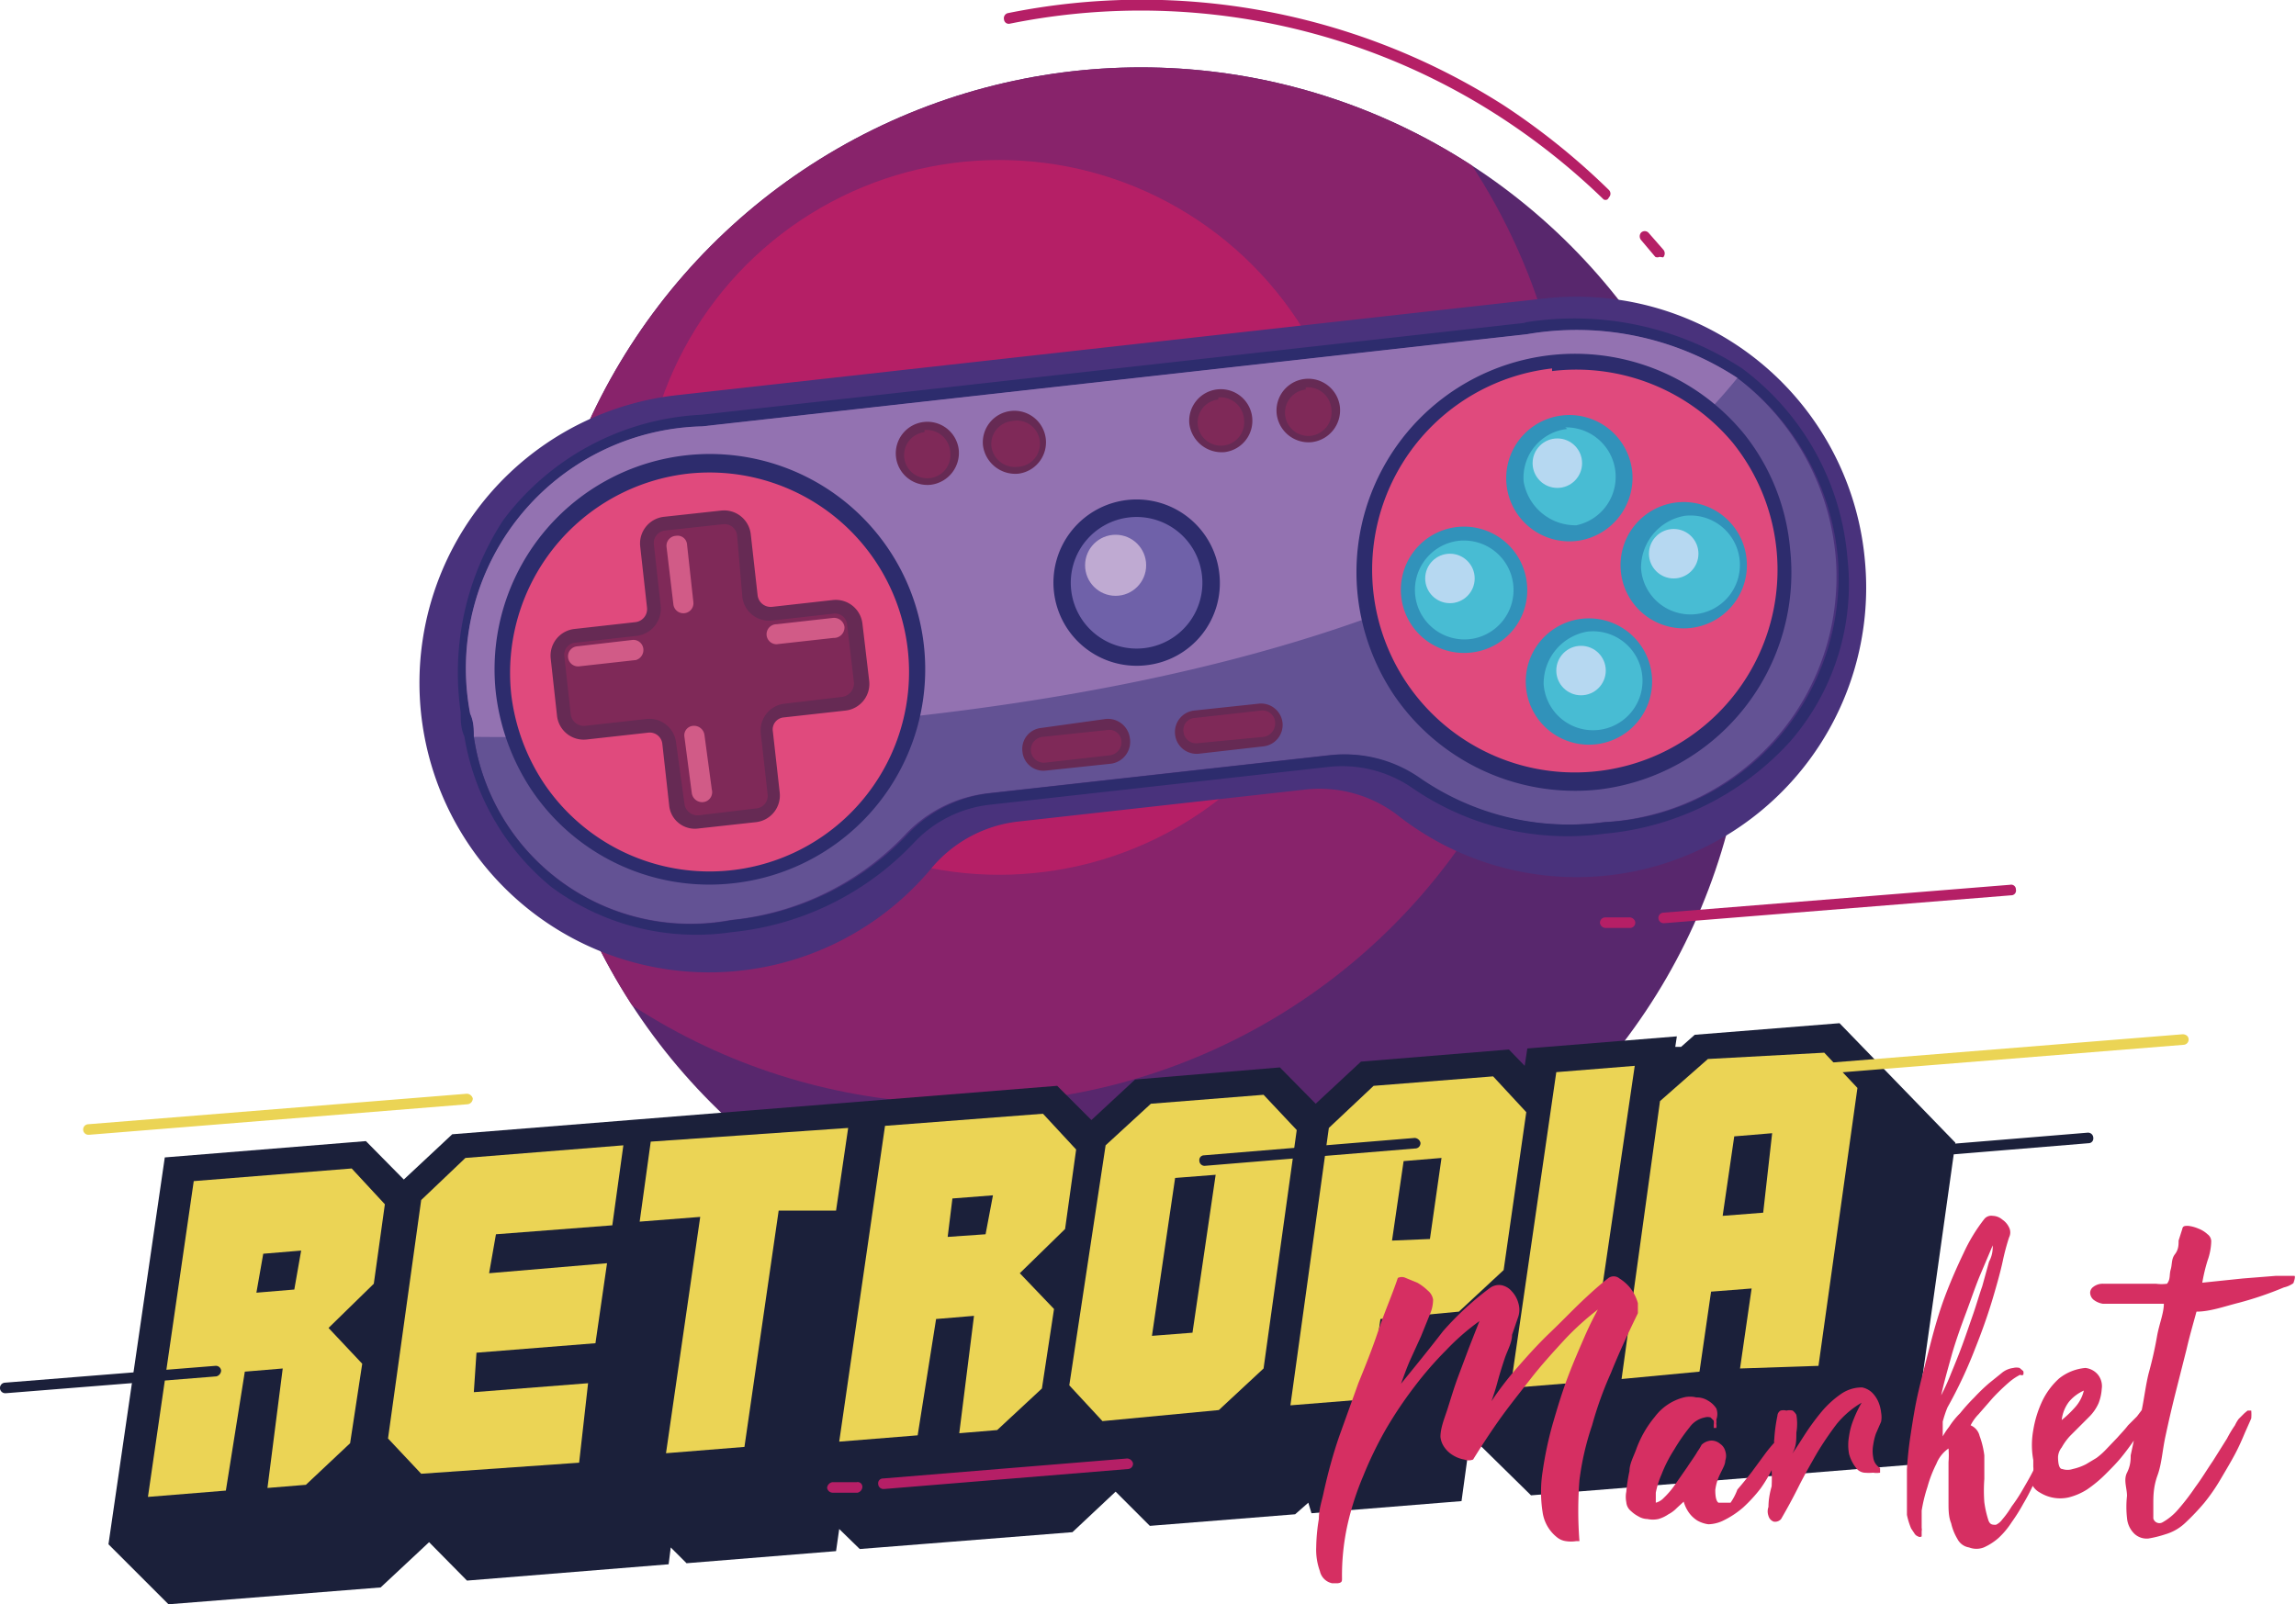 <svg xmlns="http://www.w3.org/2000/svg" xmlns:xlink="http://www.w3.org/1999/xlink" viewBox="0 0 43.61 30.48"><defs><style>.a{fill:none;}.b{clip-path:url(#a);}.c{fill:#58276d;}.d{fill:#88236b;}.e{fill:#b51f66;}.f{fill:#49327c;}.g{fill:#635294;}.h{fill:#2d2c6d;}.i{fill:#9372b1;}.j{fill:#e04a7d;}.k{fill:#48bcd3;}.l{fill:#3192ba;}.m{fill:#b6d8f1;}.n{fill:#7f2958;}.o{fill:#662a54;}.p{fill:#6f61a9;}.q{fill:#bfaad2;}.r{fill:#d15b87;}.s{fill:#1b203a;}.t{fill:#ebd455;}.u{fill:#d62f62;}</style><clipPath id="a"><circle class="a" cx="21.67" cy="12.81" r="11.53"/></clipPath></defs><g class="b"><circle class="c" cx="21.67" cy="12.81" r="11.53"/><circle class="d" cx="18.3" cy="9.44" r="11.53"/><circle class="e" cx="18.98" cy="9.83" r="6.79"/></g><path class="e" d="M31.52,4.88a.09.09,0,0,1-.08,0l-.27-.32a.11.11,0,0,1,0-.14.1.1,0,0,1,.14,0l.28.32a.11.11,0,0,1,0,.15Z"/><path class="e" d="M30.53,3.79a.08.08,0,0,1-.07,0,12.9,12.9,0,0,0-2-1.59A12.54,12.54,0,0,0,19.18.45a.09.09,0,0,1-.11-.08.1.1,0,0,1,.07-.12A12.79,12.79,0,0,1,28.56,2a13.26,13.26,0,0,1,2,1.61.1.1,0,0,1,0,.14A.11.11,0,0,1,30.53,3.79Z"/><path class="f" d="M35.42,10.63a5.5,5.5,0,0,1-8.82,4.9A2.44,2.44,0,0,0,24.8,15l-5.47.61a2.51,2.51,0,0,0-1.65.9,5.5,5.5,0,1,1-4.84-9l16.5-1.84A5.5,5.5,0,0,1,35.42,10.63Z"/><path class="g" d="M34.87,10.62a4.67,4.67,0,0,1-4.42,5,5,5,0,0,1-3.52-.84,2.48,2.48,0,0,0-1.71-.43l-6.45.72a2.54,2.54,0,0,0-1.57.78,5.29,5.29,0,0,1-3.33,1.63A4.16,4.16,0,0,1,9,14c0-.14,0-.29-.07-.44A4.6,4.6,0,0,1,13.34,8.1L29,6.35a5.57,5.57,0,0,1,4,.83A4.82,4.82,0,0,1,34.87,10.62Z"/><path class="h" d="M29,6.35a5.57,5.57,0,0,1,4,.83,4.82,4.82,0,0,1,1.91,3.44,4.67,4.67,0,0,1-4.42,5,5,5,0,0,1-3.52-.84,2.48,2.48,0,0,0-1.71-.43l-6.45.72a2.54,2.54,0,0,0-1.57.78,5.29,5.29,0,0,1-3.33,1.63A4.16,4.16,0,0,1,9,14c0-.14,0-.29-.07-.44A4.6,4.6,0,0,1,13.34,8.1L29,6.35Zm0-.22L13.32,7.88a5,5,0,0,0-3.76,2,5.3,5.3,0,0,0-.81,3.65c0,.15,0,.31.07.46a4.68,4.68,0,0,0,1.65,2.86,4.62,4.62,0,0,0,3.43.86A5.5,5.5,0,0,0,17.37,16a2.33,2.33,0,0,1,1.42-.71l6.45-.72a2.35,2.35,0,0,1,1.57.39,5.19,5.19,0,0,0,3.66.88A5.41,5.41,0,0,0,34,14.09a4.55,4.55,0,0,0,1.09-3.49,5,5,0,0,0-2-3.6,5.83,5.83,0,0,0-4.15-.87Z"/><path class="i" d="M33,7.18C28.06,13.28,16.1,14.07,9,14c0-.14,0-.29-.07-.44A4.6,4.6,0,0,1,13.34,8.1L29,6.35A5.57,5.57,0,0,1,33,7.18Z"/><path class="j" d="M17.4,12.28a3.95,3.95,0,1,1-.86-2A4,4,0,0,1,17.4,12.28Z"/><path class="h" d="M13.94,16.78A4.07,4.07,0,0,1,10.09,15a4.23,4.23,0,0,1-.67-1.82,4.09,4.09,0,1,1,4.52,3.6ZM13.06,9a3.81,3.81,0,0,0-3.35,4.19,3.88,3.88,0,0,0,.62,1.69A3.79,3.79,0,1,0,13.06,9Z"/><path class="j" d="M33.89,10.44A4,4,0,1,1,33,8.36,4,4,0,0,1,33.89,10.44Z"/><path class="h" d="M30.37,15a4.16,4.16,0,0,1-3.91-1.82,4.22,4.22,0,0,1-.67-1.85,4.15,4.15,0,0,1,7.35-3.07A4.07,4.07,0,0,1,34,10.42,4.15,4.15,0,0,1,30.37,15Zm-.89-8a3.85,3.85,0,1,0,3.43,1.41A3.87,3.87,0,0,0,29.48,7.05Z"/><circle class="k" cx="29.82" cy="9.08" r="1.07"/><path class="l" d="M30,10.27A1.2,1.2,0,1,1,31,8.94,1.21,1.21,0,0,1,30,10.27Zm-.23-2.12a.93.93,0,0,0-.83,1,1,1,0,0,0,1,.83.94.94,0,0,0-.21-1.86Z"/><circle class="k" cx="30.25" cy="12.94" r="1.07"/><path class="l" d="M30.39,14.13a1.2,1.2,0,1,1-.27-2.38,1.2,1.2,0,0,1,.27,2.38ZM30.15,12a1,1,0,0,0-.83,1,.94.94,0,1,0,.83-1Z"/><circle class="k" cx="27.85" cy="11.2" r="1.07"/><path class="l" d="M28,12.39A1.2,1.2,0,1,1,29,11.07,1.19,1.19,0,0,1,28,12.39Zm-.24-2.12A.94.94,0,1,0,28,12.13a.94.94,0,0,0-.21-1.86Z"/><circle class="k" cx="32.05" cy="10.73" r="1.07"/><path class="l" d="M32.19,11.92a1.2,1.2,0,1,1-.27-2.38,1.2,1.2,0,0,1,.27,2.38ZM32,9.8a1,1,0,0,0-.83,1,.94.94,0,1,0,.83-1Z"/><circle class="m" cx="29.58" cy="8.8" r="0.47"/><circle class="m" cx="30.03" cy="12.74" r="0.47"/><circle class="m" cx="27.54" cy="10.99" r="0.47"/><circle class="m" cx="31.79" cy="10.52" r="0.47"/><rect class="n" x="19.49" y="13.81" width="1.89" height="0.68" rx="0.27" transform="translate(-1.45 2.36) rotate(-6.39)"/><path class="o" d="M21.1,14.51l-1.23.13a.4.4,0,0,1-.45-.36v0a.4.4,0,0,1,.36-.45L21,13.66a.42.42,0,0,1,.46.36v0A.42.42,0,0,1,21.1,14.51ZM19.8,14a.25.25,0,0,0-.22.27v0a.25.25,0,0,0,.27.22l1.23-.14a.25.25,0,0,0,.22-.27v0a.23.23,0,0,0-.27-.21Z"/><rect class="n" x="22.4" y="13.49" width="1.89" height="0.68" rx="0.27" transform="translate(-1.39 2.68) rotate(-6.39)"/><path class="o" d="M24,14.18l-1.23.14a.41.41,0,0,1-.45-.36v0a.41.41,0,0,1,.36-.46l1.22-.13a.41.41,0,0,1,.46.36v0A.41.41,0,0,1,24,14.18Zm-1.3-.54a.23.23,0,0,0-.22.27v0a.24.24,0,0,0,.27.21L24,14a.26.26,0,0,0,.22-.28v0a.24.24,0,0,0-.27-.22Z"/><circle class="p" cx="21.59" cy="11.07" r="1.42"/><path class="h" d="M21.76,12.64a1.58,1.58,0,1,1,1.4-1.74A1.57,1.57,0,0,1,21.76,12.64Zm-.31-2.81a1.25,1.25,0,1,0,1.38,1.1A1.25,1.25,0,0,0,21.45,9.83Z"/><circle class="n" cx="17.61" cy="8.61" r="0.52"/><path class="o" d="M17.68,9.21a.6.6,0,1,1,.53-.67A.61.61,0,0,1,17.68,9.21Zm-.12-1a.44.44,0,1,0,.49.39A.45.45,0,0,0,17.56,8.17Z"/><circle class="n" cx="19.27" cy="8.42" r="0.52"/><path class="o" d="M19.34,9a.62.62,0,0,1-.67-.54.6.6,0,1,1,.67.54Zm-.12-1a.44.44,0,0,0-.39.48.45.45,0,0,0,.49.39.44.44,0,1,0-.1-.87Z"/><circle class="n" cx="23.19" cy="7.99" r="0.52"/><path class="o" d="M23.26,8.59a.62.62,0,0,1-.67-.54.6.6,0,1,1,.67.54Zm-.12-1a.44.44,0,0,0-.39.48.44.44,0,0,0,.88-.09A.45.45,0,0,0,23.14,7.55Z"/><circle class="n" cx="24.85" cy="7.8" r="0.52"/><path class="o" d="M24.92,8.4a.61.61,0,0,1-.67-.53.6.6,0,1,1,1.2-.14A.61.61,0,0,1,24.92,8.4Zm-.12-1a.44.44,0,0,0,.1.88.45.45,0,0,0,.39-.49A.45.45,0,0,0,24.8,7.36Z"/><circle class="q" cx="21.19" cy="10.74" r="0.58"/><path class="n" d="M16.25,11.86,16.38,13a.39.39,0,0,1-.33.42l-1.17.13a.37.37,0,0,0-.33.41l.13,1.17a.38.38,0,0,1-.33.41l-1.1.12a.36.36,0,0,1-.41-.33l-.13-1.16a.37.37,0,0,0-.42-.33l-1.16.13a.39.39,0,0,1-.42-.33l-.12-1.1a.38.38,0,0,1,.33-.41L12.09,12a.39.39,0,0,0,.33-.42l-.13-1.16a.37.37,0,0,1,.33-.42l1.09-.12a.37.37,0,0,1,.42.33l.13,1.17a.38.38,0,0,0,.41.33l1.17-.13A.36.36,0,0,1,16.25,11.86Z"/><path class="o" d="M14.36,15.62l-1.09.12a.49.49,0,0,1-.56-.44l-.13-1.17a.24.24,0,0,0-.27-.21l-1.17.13a.51.51,0,0,1-.56-.45l-.12-1.09a.51.51,0,0,1,.45-.56l1.16-.13a.25.25,0,0,0,.22-.27l-.13-1.17a.51.51,0,0,1,.44-.56l1.1-.12a.51.51,0,0,1,.56.45l.13,1.16a.25.25,0,0,0,.27.22l1.16-.13a.51.51,0,0,1,.56.44l.13,1.1a.51.51,0,0,1-.45.56l-1.17.13a.23.23,0,0,0-.21.27l.13,1.16A.51.51,0,0,1,14.36,15.62Zm-3.42-3.41a.23.23,0,0,0-.22.27l.12,1.09a.25.25,0,0,0,.27.22l1.17-.13a.51.51,0,0,1,.56.44L13,15.27a.25.25,0,0,0,.27.22l1.09-.13a.24.24,0,0,0,.22-.27l-.13-1.16a.51.51,0,0,1,.45-.56L16,13.24a.26.26,0,0,0,.22-.27l-.13-1.1a.23.23,0,0,0-.27-.21l-1.16.13a.51.51,0,0,1-.56-.45L14,10.17a.24.24,0,0,0-.27-.21l-1.1.12a.24.24,0,0,0-.21.27l.13,1.17a.52.52,0,0,1-.45.56Z"/><path class="r" d="M13,11.65a.19.19,0,0,1-.21-.17l-.13-1.09a.19.19,0,0,1,.18-.21.18.18,0,0,1,.21.17l.12,1.09A.19.19,0,0,1,13,11.65Z"/><path class="r" d="M13.35,15.24a.2.2,0,0,1-.21-.17L13,14a.18.18,0,0,1,.17-.21.2.2,0,0,1,.21.17L13.52,15A.19.19,0,0,1,13.35,15.24Z"/><path class="r" d="M12.08,12.54,11,12.66a.19.19,0,0,1-.21-.17.19.19,0,0,1,.17-.21L12,12.16a.19.19,0,0,1,.22.17A.2.2,0,0,1,12.08,12.54Z"/><path class="r" d="M15.83,12.12l-1.08.12a.19.19,0,1,1,0-.38l1.07-.12a.2.2,0,0,1,.22.17A.2.2,0,0,1,15.83,12.12Z"/><polygon class="s" points="2.06 29.34 3.2 30.48 7.23 30.16 8.15 29.3 8.87 30.03 12.7 29.72 12.74 29.4 13.04 29.7 15.88 29.47 15.94 29.05 16.33 29.43 20.37 29.11 21.19 28.34 21.84 28.99 24.6 28.77 24.85 28.55 24.91 28.75 27.76 28.52 27.93 27.28 29.08 28.41 36.28 27.83 37.14 21.71 34.94 19.44 32.19 19.66 31.93 19.89 31.82 19.89 31.85 19.69 29.01 19.92 28.96 20.25 28.66 19.94 25.85 20.17 24.99 20.97 24.31 20.28 21.56 20.51 20.73 21.28 20.08 20.63 8.59 21.55 7.67 22.41 6.95 21.68 3.13 21.99 2.06 29.34"/><path class="t" d="M4.29,28.32l-1.48.12.87-6,3-.24.63.68-.21,1.51-.86.84.64.68-.23,1.51-.84.79-.73.06L5.37,26l-.72.06Zm.58-3.76.72-.06.13-.74L5,23.82Z"/><path class="t" d="M11.17,26.28,11,27.79,8,28l-.63-.67L8,22.8,8.84,22l3-.24-.21,1.52-2.21.17-.13.74L11.53,24l-.22,1.52-2.26.18L9,26.45Z"/><path class="t" d="M16.11,21.43,15.88,23,14.79,23l-.65,4.49-1.49.12.65-4.49-1.15.09.21-1.52Z"/><path class="t" d="M17.43,27.27l-1.49.12.87-6,3-.23.63.68-.21,1.51-.86.84.65.68-.23,1.51-.85.79-.72.06L18.5,25l-.72.06ZM18,23.5l.72-.05.14-.74-.77.06Z"/><path class="t" d="M20.31,26.32,21,21.76l.86-.79L24,20.8l.63.67L24,26l-.85.79L20.94,27Zm2.34-1,.44-3-.77.06-.44,3Z"/><path class="t" d="M26.22,25.06,26,26.58l-1.49.12.73-5.27.85-.8,2.27-.18.63.68-.43,3-.85.79Zm.94-1.52L27.38,22l-.72.06-.22,1.51Z"/><path class="t" d="M30.17,26.25l-1.48.12.87-6,1.49-.12Z"/><path class="t" d="M30.8,26.2l.73-5.28.91-.8L34.65,20l.63.67-.74,5.28L33.05,26l.22-1.52-.77.06-.22,1.52Zm2.86-4.67-.72.06-.22,1.51.77-.06Z"/><path class="t" d="M1.68,21.56a.1.1,0,0,1-.1-.09.1.1,0,0,1,.09-.11l7.2-.58a.12.12,0,0,1,.11.09.11.11,0,0,1-.1.11l-7.19.58Z"/><path class="t" d="M34.27,20.43a.1.1,0,0,1-.1-.09.1.1,0,0,1,.09-.11l7.2-.58s.1,0,.11.09a.1.1,0,0,1-.09.11l-7.2.58Z"/><path class="s" d="M35.65,22.05a.11.11,0,0,1-.1-.09.1.1,0,0,1,.1-.11l4-.33a.1.1,0,0,1,.11.1.09.09,0,0,1-.09.1l-4,.33Z"/><path class="s" d="M22.88,22.15a.1.1,0,0,1-.1-.1.09.09,0,0,1,.09-.1l4-.33a.12.12,0,0,1,.11.09.1.1,0,0,1-.1.11l-4,.33Z"/><path class="s" d="M.1,26.47a.1.1,0,0,1-.1-.09.1.1,0,0,1,.09-.11l4-.32a.1.1,0,0,1,.11.09.12.12,0,0,1-.09.11l-4,.32Z"/><path class="e" d="M31.6,17.54a.1.1,0,0,1-.1-.09.1.1,0,0,1,.09-.11l6.59-.53a.09.09,0,0,1,.11.09.09.09,0,0,1-.09.11l-6.59.53Z"/><path class="e" d="M30.49,17.63a.11.11,0,0,1-.1-.09.1.1,0,0,1,.1-.11l.46,0a.11.11,0,0,1,.11.09.1.1,0,0,1-.09.11l-.47,0Z"/><path class="e" d="M15.81,28.36a.11.11,0,0,1-.1-.09.12.12,0,0,1,.1-.11l.46,0a.09.09,0,0,1,.11.09.12.12,0,0,1-.09.11l-.47,0Z"/><path class="e" d="M16.78,28.29a.1.1,0,0,1-.1-.1.09.09,0,0,1,.09-.1l4.64-.38a.12.12,0,0,1,.11.09.1.1,0,0,1-.09.11l-4.64.38Z"/><path class="u" d="M27.36,27.3c0-.18.08-.36.14-.55s.12-.39.19-.58l.21-.56.2-.51a4.42,4.42,0,0,0-.63.55,6.75,6.75,0,0,0-.6.69,7.81,7.81,0,0,0-.55.82,7.29,7.29,0,0,0-.43.89,5.4,5.4,0,0,0-.3.94,4.47,4.47,0,0,0-.1,1c0,.05,0,.08-.08.09H25.3a.3.3,0,0,1-.23-.23,1.18,1.18,0,0,1-.07-.45,3.5,3.5,0,0,1,.05-.54c0-.19.06-.35.09-.5q.13-.59.3-1.08l.36-1c.13-.32.26-.64.38-1s.26-.67.37-1a.17.17,0,0,1,.15,0l.22.09a1,1,0,0,1,.2.15.28.28,0,0,1,.1.17.7.7,0,0,1-.06.28l-.17.42-.21.46c-.07.16-.12.31-.17.44.27-.33.53-.65.8-1a5.73,5.73,0,0,1,.89-.82.29.29,0,0,1,.23-.05.35.35,0,0,1,.19.12.52.52,0,0,1,.12.22.43.43,0,0,1,0,.25l-.12.35c0,.15-.09.3-.14.45s-.1.31-.14.46-.08.26-.11.35a6,6,0,0,1,.5-.65c.2-.23.4-.45.62-.66s.41-.41.6-.59.36-.33.49-.43a.17.17,0,0,1,.22,0,.82.82,0,0,1,.22.2.84.84,0,0,1,.13.27c0,.1,0,.16,0,.19-.2.41-.37.78-.51,1.13a6.9,6.9,0,0,0-.36,1A5.25,5.25,0,0,0,30,28.12a7.47,7.47,0,0,0,0,1.16.05.05,0,0,1,0,0h-.06a.62.62,0,0,1-.2,0,.34.34,0,0,1-.15-.06.74.74,0,0,1-.29-.49,2.48,2.48,0,0,1,0-.77,6.93,6.93,0,0,1,.19-.9c.09-.31.18-.61.29-.9s.22-.54.32-.77.19-.4.25-.51a5.23,5.23,0,0,0-.63.57c-.22.24-.44.48-.65.75s-.42.53-.61.8-.35.52-.48.73a.24.24,0,0,1-.17,0,.6.6,0,0,1-.21-.08.52.52,0,0,1-.17-.16A.41.41,0,0,1,27.36,27.3Z"/><path class="u" d="M35.58,27.45a.65.65,0,0,0,0,.24.27.27,0,0,0,.13.2s0,.06,0,.09a.4.4,0,0,1-.13,0,1,1,0,0,1-.17,0,.23.23,0,0,1-.13-.06.74.74,0,0,1-.16-.3.92.92,0,0,1,0-.33,1.35,1.35,0,0,1,.09-.33,2.2,2.2,0,0,1,.15-.31,1.76,1.76,0,0,0-.47.4,6.08,6.08,0,0,0-.38.56c-.12.21-.24.42-.35.64s-.22.42-.33.61a.15.15,0,0,1-.14.05.16.16,0,0,1-.1-.11.25.25,0,0,1,0-.17q0-.18.06-.39a2.91,2.91,0,0,0,0-.31,2.5,2.5,0,0,1-.21.35,2.82,2.82,0,0,1-.33.36,1.72,1.72,0,0,1-.4.26.69.69,0,0,1-.26.06.58.58,0,0,1-.21-.07.57.57,0,0,1-.16-.15.68.68,0,0,1-.1-.21l-.13.12a.61.61,0,0,1-.16.12.66.66,0,0,1-.19.09.5.5,0,0,1-.21,0,.34.34,0,0,1-.17-.05.61.61,0,0,1-.14-.1.24.24,0,0,1-.09-.17.5.5,0,0,1,0-.2,3.1,3.1,0,0,1,.06-.39c0-.14.08-.28.13-.42a2.06,2.06,0,0,1,.35-.61,1,1,0,0,1,.55-.37.5.5,0,0,1,.24,0,.4.4,0,0,1,.22.06.46.46,0,0,1,.16.15.3.3,0,0,1,0,.21.31.31,0,0,1,0,.08.2.2,0,0,1,0,.08.05.05,0,0,1,0,0s0,0-.05,0l0-.06a.3.3,0,0,0,0-.08s0,0-.06-.06a.2.2,0,0,0-.11,0,.47.47,0,0,0-.29.19,3.44,3.44,0,0,0-.29.42,2.61,2.61,0,0,0-.24.47,1.64,1.64,0,0,0-.11.35c0,.12,0,.19,0,.19a.31.31,0,0,0,.15-.09,1.56,1.56,0,0,0,.22-.26l.23-.33c.07-.11.14-.2.19-.29a1.08,1.08,0,0,0,.08-.13.29.29,0,0,1,.18-.08.25.25,0,0,1,.17.06.24.24,0,0,1,.1.14.28.28,0,0,1,0,.18c0,.08-.06.17-.11.28a.93.93,0,0,0-.08.28q0,.2.06.24s.12,0,.23,0A1.1,1.1,0,0,0,33,28.3q.13-.15.27-.33l.25-.34a2.7,2.7,0,0,1,.18-.22.13.13,0,0,1,0-.06,3.06,3.06,0,0,1,.06-.45.12.12,0,0,1,.06-.1.21.21,0,0,1,.11,0,.25.25,0,0,1,.12,0,.27.27,0,0,1,.07.08,1,1,0,0,1,0,.34c0,.14,0,.27-.08.4.08-.11.16-.24.25-.38a4.56,4.56,0,0,1,.31-.42,1.86,1.86,0,0,1,.36-.33.69.69,0,0,1,.41-.13.39.39,0,0,1,.19.1.57.57,0,0,1,.12.18.73.73,0,0,1,.05.2.48.48,0,0,1,0,.17l-.1.23A1.17,1.17,0,0,0,35.58,27.45Z"/><path class="u" d="M43.58,24.24h-.35l-.63.05-.77.08a3.26,3.26,0,0,1,.1-.42,1.16,1.16,0,0,0,.07-.37.17.17,0,0,0-.07-.13.54.54,0,0,0-.18-.11.67.67,0,0,0-.19-.05c-.06,0-.1,0-.11.06l-.07.22c0,.08,0,.17-.07.26s-.05.19-.08.29,0,.18-.07.27,0,0,0,0a.78.78,0,0,1-.21,0l-.36,0h-.64a.29.29,0,0,0-.19.06.14.14,0,0,0-.06.11.18.18,0,0,0,.06.13.38.38,0,0,0,.18.08l.27,0c.1,0,.2,0,.3,0l.3,0h.29c0,.18-.09.39-.13.62s-.09.45-.15.67-.09.49-.14.73l0,0-.09.12-.17.17c-.06.08-.13.15-.2.23l-.21.22a1.37,1.37,0,0,1-.19.17l-.2.12a1.06,1.06,0,0,1-.25.09.32.32,0,0,1-.2,0c-.06,0-.08-.11-.08-.23a.32.32,0,0,1,.07-.18,1.12,1.12,0,0,1,.16-.22l.21-.21.16-.16a.85.85,0,0,0,.17-.25.9.9,0,0,0,.06-.27.35.35,0,0,0-.07-.27.36.36,0,0,0-.24-.13.93.93,0,0,0-.5.2,1.38,1.38,0,0,0-.32.43,2.07,2.07,0,0,0-.17.55,1.57,1.57,0,0,0,0,.57s0,.09,0,.13a.25.25,0,0,1,0,.07c-.06.12-.13.24-.2.36a3,3,0,0,1-.21.32,1.8,1.8,0,0,1-.18.25.31.31,0,0,1-.12.1c-.07,0-.12,0-.15-.11a1.94,1.94,0,0,1-.07-.32,3,3,0,0,1,0-.44c0-.16,0-.3,0-.45a1.67,1.67,0,0,0-.09-.37.29.29,0,0,0-.17-.2.83.83,0,0,1,.15-.21l.27-.31a4,4,0,0,1,.3-.29,1.06,1.06,0,0,1,.22-.15.06.06,0,0,0,.06,0,.13.13,0,0,0,0-.07l-.07-.06a.24.24,0,0,0-.12,0,.43.43,0,0,0-.2.08l-.26.21a3.5,3.5,0,0,0-.28.27,3.65,3.65,0,0,0-.27.3,1.5,1.5,0,0,0-.21.26,1.36,1.36,0,0,0-.12.18l0-.28a2.13,2.13,0,0,1,.09-.27,8.61,8.61,0,0,0,.53-1.13c.14-.35.25-.67.33-.94s.15-.52.19-.71a4.38,4.38,0,0,1,.12-.45.21.21,0,0,0,0-.19.37.37,0,0,0-.13-.15.29.29,0,0,0-.18-.07.17.17,0,0,0-.16.06,3.19,3.19,0,0,0-.39.64c-.12.25-.24.52-.35.81s-.2.6-.28.91-.16.61-.23.91-.11.57-.15.83-.06.48-.07.66v.23c0,.09,0,.2,0,.31s0,.21,0,.32a1.34,1.34,0,0,0,.08.26l.06.09a.13.13,0,0,0,.07.06.06.06,0,0,0,.07,0s0,0,0-.1a.13.13,0,0,0,0-.06V29s0-.15,0-.3a2.93,2.93,0,0,1,.11-.45,2.35,2.35,0,0,1,.17-.44.64.64,0,0,1,.23-.29,1.61,1.61,0,0,1,0,.26c0,.11,0,.24,0,.37s0,.27,0,.4,0,.27.05.39a1,1,0,0,0,.12.3.3.3,0,0,0,.22.16.39.39,0,0,0,.28,0,1.1,1.1,0,0,0,.28-.18,1.53,1.53,0,0,0,.25-.3,3.37,3.37,0,0,0,.22-.35,3.79,3.79,0,0,0,.18-.34l0,0a.35.35,0,0,0,.14.13.73.73,0,0,0,.54.09,1.19,1.19,0,0,0,.35-.15A2.42,2.42,0,0,0,40,28c.1-.1.2-.2.29-.31s.17-.22.24-.32l0,0-.06.28c0,.08,0,.19-.07.33s0,.29,0,.44a1.91,1.91,0,0,0,0,.42.47.47,0,0,0,.14.3.34.34,0,0,0,.27.09,2.14,2.14,0,0,0,.32-.08.92.92,0,0,0,.38-.22,4.43,4.43,0,0,0,.36-.38,3.58,3.58,0,0,0,.31-.45c.1-.17.19-.32.27-.47s.14-.29.19-.41l.12-.27a.85.85,0,0,0,0-.15s0,0,0,0l-.07,0-.06.05-.11.11a.75.75,0,0,0-.07.12,2.21,2.21,0,0,0-.15.25l-.27.43c-.11.16-.21.33-.33.49a4.34,4.34,0,0,1-.33.43,1.1,1.1,0,0,1-.29.24.12.12,0,0,1-.18-.07s0-.12,0-.27,0-.33.08-.55.09-.46.15-.74.12-.54.19-.82l.21-.83c.06-.26.13-.5.19-.72a0,0,0,0,1,0,0v0s0,0,0,0l0,0c.26,0,.53-.1.81-.17a6.58,6.58,0,0,0,.85-.29.51.51,0,0,0,.18-.08S43.61,24.25,43.58,24.24ZM39.3,26.63a.79.79,0,0,1,.28-.21.71.71,0,0,1-.16.31,2.09,2.09,0,0,1-.26.25A.7.7,0,0,1,39.3,26.63Zm-2.22-.92c.08-.27.17-.52.26-.76s.17-.48.26-.7l.25-.59c0,.07,0,.18-.07.31l-.13.47c-.06.17-.11.35-.18.55s-.13.38-.2.57-.14.36-.21.53a4.5,4.5,0,0,1-.19.42C36.93,26.24,37,26,37.08,25.71Z"/></svg>